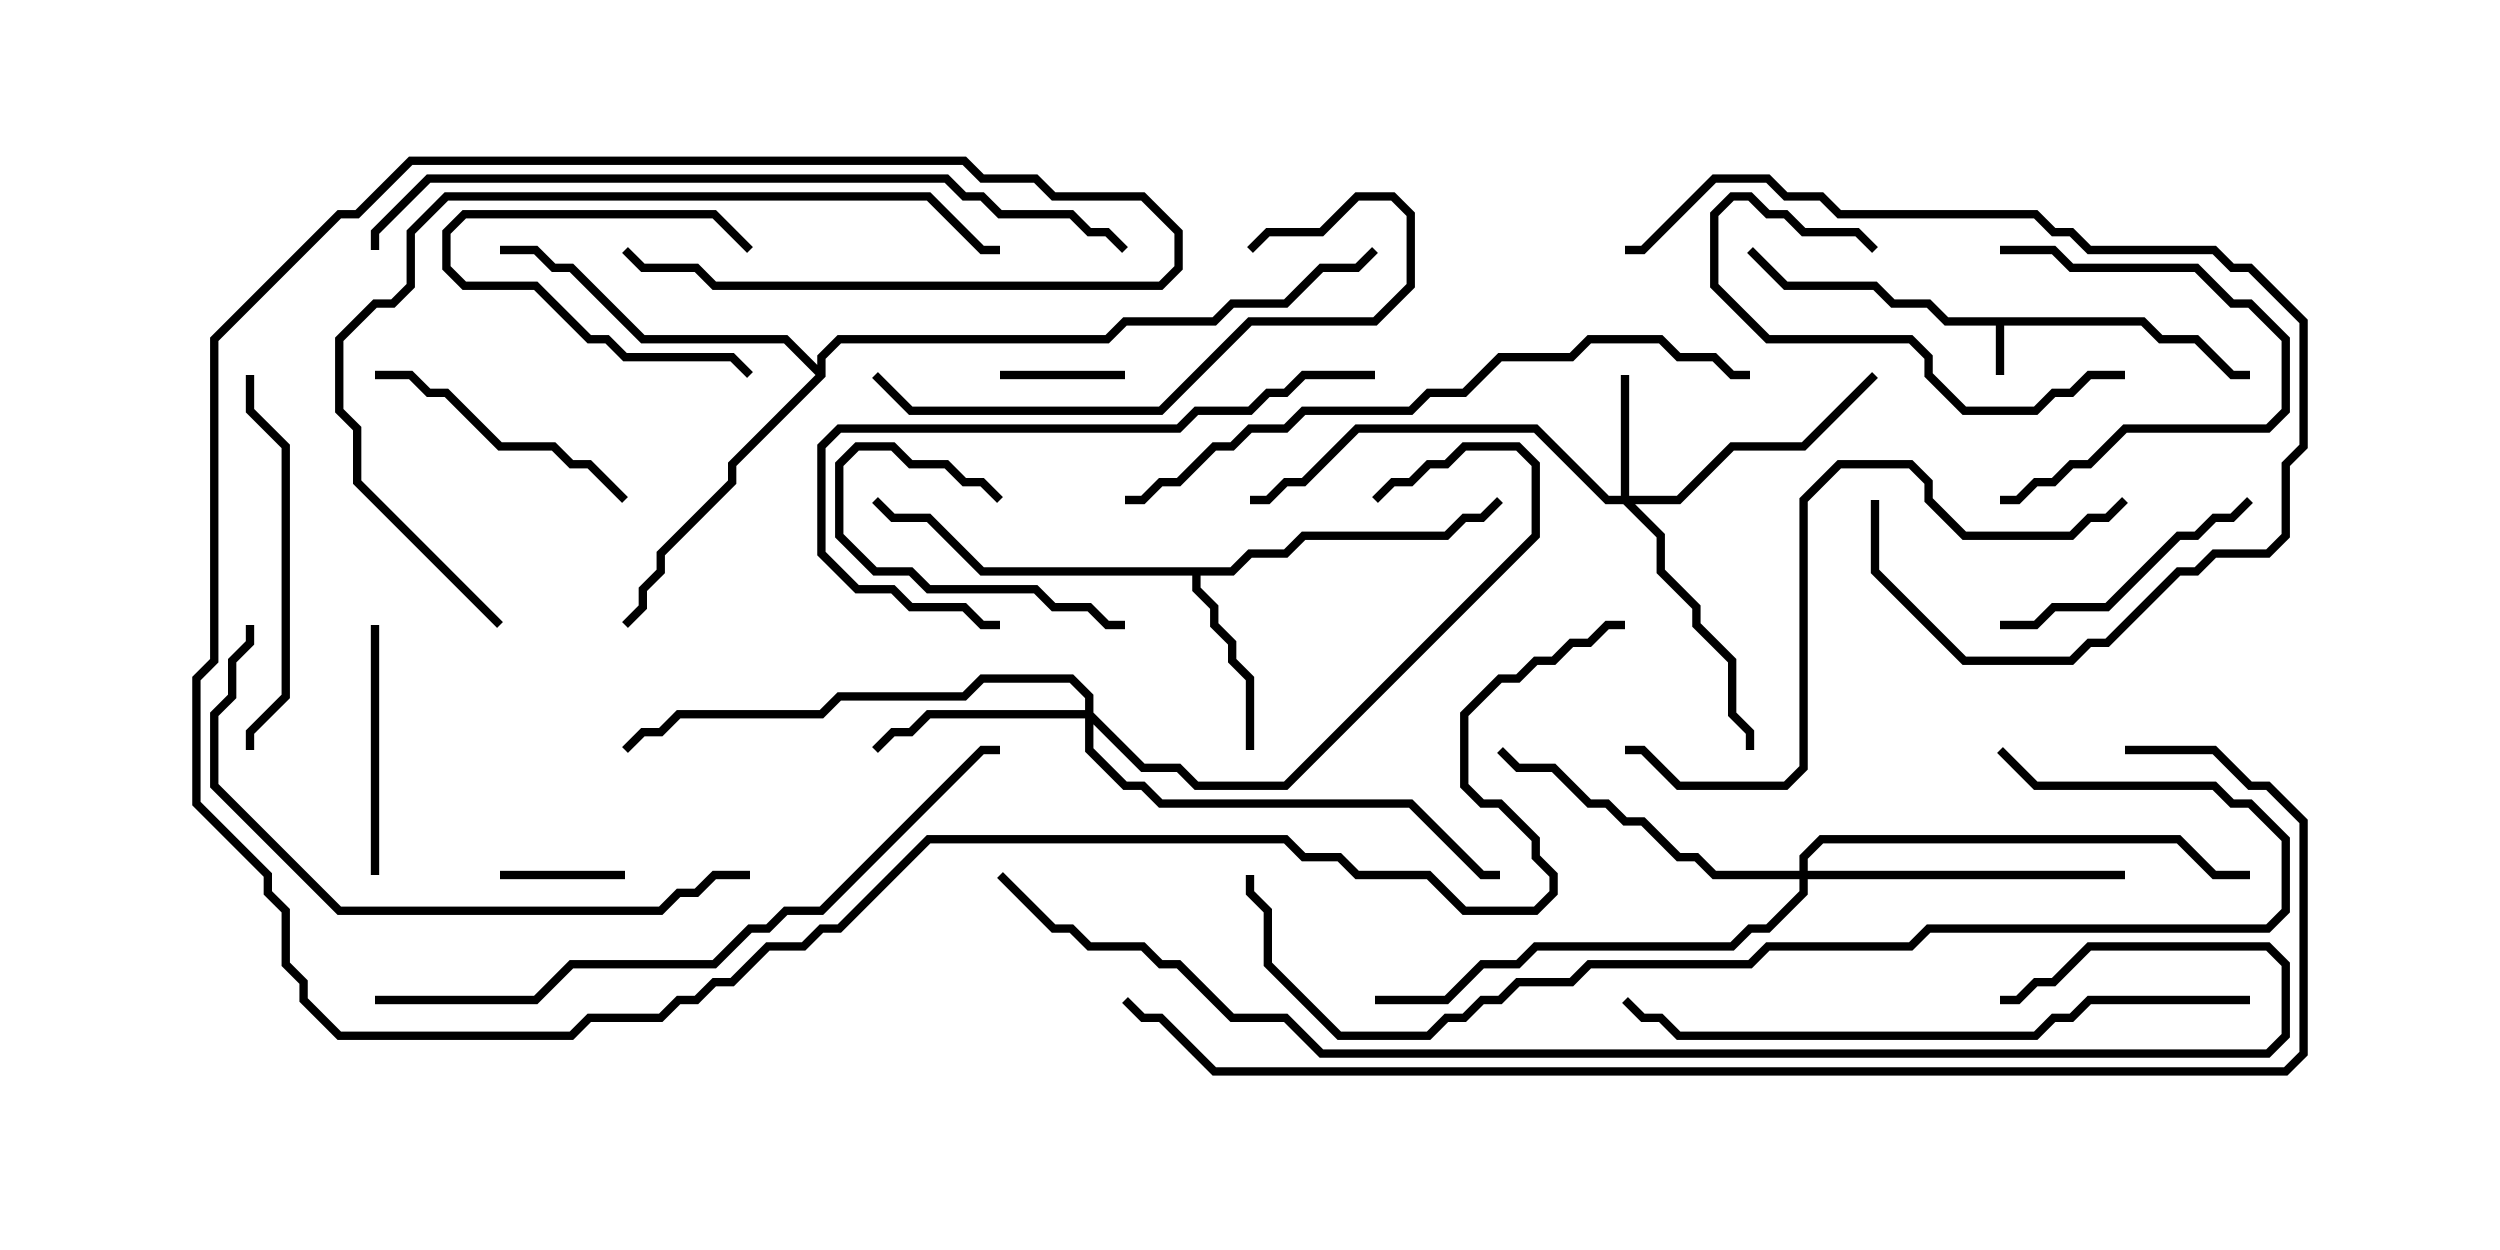 <svg version="1.1" width="30" height="15" xmlns="http://www.w3.org/2000/svg"><path d="M25.735,3.807L25.949,4.021L26.378,4.021L26.806,4.45L27,4.45L27,4.55L26.765,4.55L26.336,4.121L25.908,4.121L25.694,3.907L24.05,3.907L24.05,4.5L23.95,4.5L23.95,3.907L23.336,3.907L23.122,3.693L22.694,3.693L22.479,3.479L21.408,3.479L20.965,3.035L21.035,2.965L21.449,3.379L22.521,3.379L22.735,3.593L23.164,3.593L23.378,3.807z" stroke="none"/><path d="M14.765,6.807L14.979,6.593L15.408,6.593L15.622,6.379L17.336,6.379L17.551,6.164L17.765,6.164L17.965,5.965L18.035,6.035L17.806,6.264L17.592,6.264L17.378,6.479L15.664,6.479L15.449,6.693L15.021,6.693L14.806,6.907L14.407,6.907L14.407,7.051L14.621,7.265L14.621,7.479L14.836,7.694L14.836,7.908L15.05,8.122L15.05,9L14.95,9L14.95,8.164L14.736,7.949L14.736,7.735L14.521,7.521L14.521,7.306L14.307,7.092L14.307,6.907L11.765,6.907L11.122,6.264L10.694,6.264L10.465,6.035L10.535,5.965L10.735,6.164L11.164,6.164L11.806,6.807z" stroke="none"/><path d="M9.807,4.379L9.807,4.265L10.051,4.021L13.265,4.021L13.479,3.807L14.551,3.807L14.765,3.593L15.408,3.593L15.836,3.164L16.265,3.164L16.465,2.965L16.535,3.035L16.306,3.264L15.878,3.264L15.449,3.693L14.806,3.693L14.592,3.907L13.521,3.907L13.306,4.121L10.092,4.121L9.907,4.306L9.907,4.521L8.836,5.592L8.836,5.806L7.979,6.664L7.979,6.878L7.764,7.092L7.764,7.306L7.535,7.535L7.465,7.465L7.664,7.265L7.664,7.051L7.879,6.836L7.879,6.622L8.736,5.765L8.736,5.551L9.786,4.5L9.408,4.121L7.694,4.121L6.836,3.264L6.622,3.264L6.408,3.05L6,3.05L6,2.95L6.449,2.95L6.664,3.164L6.878,3.164L7.735,4.021L9.449,4.021z" stroke="none"/><path d="M19.45,5.95L19.45,4.5L19.55,4.5L19.55,5.95L20.122,5.95L20.765,5.307L21.622,5.307L22.465,4.465L22.535,4.535L21.664,5.407L20.806,5.407L20.164,6.05L19.621,6.05L19.979,6.408L19.979,6.836L20.407,7.265L20.407,7.479L20.836,7.908L20.836,8.551L21.05,8.765L21.05,9L20.95,9L20.95,8.806L20.736,8.592L20.736,7.949L20.307,7.521L20.307,7.306L19.879,6.878L19.879,6.449L19.479,6.05L19.265,6.05L18.408,5.193L16.306,5.193L15.664,5.836L15.449,5.836L15.235,6.05L15,6.05L15,5.95L15.194,5.95L15.408,5.736L15.622,5.736L16.265,5.093L18.449,5.093L19.306,5.95z" stroke="none"/><path d="M13.021,8.521L13.021,8.378L12.836,8.193L11.806,8.193L11.592,8.407L10.092,8.407L9.878,8.621L8.164,8.621L7.949,8.836L7.735,8.836L7.535,9.035L7.465,8.965L7.694,8.736L7.908,8.736L8.122,8.521L9.836,8.521L10.051,8.307L11.551,8.307L11.765,8.093L12.878,8.093L13.121,8.336L13.121,8.551L13.735,9.164L14.164,9.164L14.378,9.379L15.408,9.379L18.379,6.408L18.379,5.592L18.194,5.407L17.592,5.407L17.378,5.621L17.164,5.621L16.949,5.836L16.735,5.836L16.535,6.035L16.465,5.965L16.694,5.736L16.908,5.736L17.122,5.521L17.336,5.521L17.551,5.307L18.235,5.307L18.479,5.551L18.479,6.449L15.449,9.479L14.336,9.479L14.122,9.264L13.694,9.264L13.121,8.692L13.121,8.979L13.521,9.379L13.735,9.379L13.949,9.593L16.949,9.593L17.806,10.45L18,10.45L18,10.55L17.765,10.55L16.908,9.693L13.908,9.693L13.694,9.479L13.479,9.479L13.021,9.021L13.021,8.621L11.164,8.621L10.949,8.836L10.735,8.836L10.535,9.035L10.465,8.965L10.694,8.736L10.908,8.736L11.122,8.521z" stroke="none"/><path d="M21.593,10.45L21.593,10.265L21.836,10.021L26.164,10.021L26.592,10.45L27,10.45L27,10.55L26.551,10.55L26.122,10.121L21.878,10.121L21.693,10.306L21.693,10.45L25.5,10.45L25.5,10.55L21.693,10.55L21.693,10.735L21.235,11.193L21.021,11.193L20.806,11.407L18.449,11.407L18.235,11.621L17.806,11.621L17.378,12.05L16.5,12.05L16.5,11.95L17.336,11.95L17.765,11.521L18.194,11.521L18.408,11.307L20.765,11.307L20.979,11.093L21.194,11.093L21.593,10.694L21.593,10.55L20.551,10.55L20.336,10.336L20.122,10.336L19.694,9.907L19.479,9.907L19.265,9.693L19.051,9.693L18.622,9.264L18.194,9.264L17.965,9.035L18.035,8.965L18.235,9.164L18.664,9.164L19.092,9.593L19.306,9.593L19.521,9.807L19.735,9.807L20.164,10.236L20.378,10.236L20.592,10.45z" stroke="none"/><path d="M7.5,10.45L7.5,10.55L6,10.55L6,10.45z" stroke="none"/><path d="M9.035,2.965L8.965,3.035L8.551,2.621L5.592,2.621L5.407,2.806L5.407,3.194L5.592,3.379L6.449,3.379L7.092,4.021L7.306,4.021L7.521,4.236L8.806,4.236L9.035,4.465L8.965,4.535L8.765,4.336L7.479,4.336L7.265,4.121L7.051,4.121L6.408,3.479L5.551,3.479L5.307,3.235L5.307,2.765L5.551,2.521L8.592,2.521z" stroke="none"/><path d="M13.5,4.45L13.5,4.55L12,4.55L12,4.45z" stroke="none"/><path d="M13.5,7.45L13.5,7.55L13.265,7.55L13.051,7.336L12.622,7.336L12.408,7.121L11.122,7.121L10.908,6.907L10.479,6.907L10.021,6.449L10.021,5.551L10.265,5.307L10.735,5.307L10.949,5.521L11.378,5.521L11.592,5.736L11.806,5.736L12.035,5.965L11.965,6.035L11.765,5.836L11.551,5.836L11.336,5.621L10.908,5.621L10.694,5.407L10.306,5.407L10.121,5.592L10.121,6.408L10.521,6.807L10.949,6.807L11.164,7.021L12.449,7.021L12.664,7.236L13.092,7.236L13.306,7.45z" stroke="none"/><path d="M4.55,10.5L4.45,10.5L4.45,7.5L4.55,7.5z" stroke="none"/><path d="M24,3.05L24,2.95L24.664,2.95L24.878,3.164L26.378,3.164L26.806,3.593L27.021,3.593L27.479,4.051L27.479,4.949L27.235,5.193L25.521,5.193L25.092,5.621L24.878,5.621L24.664,5.836L24.449,5.836L24.235,6.05L24,6.05L24,5.95L24.194,5.95L24.408,5.736L24.622,5.736L24.836,5.521L25.051,5.521L25.479,5.093L27.194,5.093L27.379,4.908L27.379,4.092L26.979,3.693L26.765,3.693L26.336,3.264L24.836,3.264L24.622,3.05z" stroke="none"/><path d="M26.965,5.965L27.035,6.035L26.806,6.264L26.592,6.264L26.378,6.479L26.164,6.479L25.306,7.336L24.664,7.336L24.449,7.55L24,7.55L24,7.45L24.408,7.45L24.622,7.236L25.265,7.236L26.122,6.379L26.336,6.379L26.551,6.164L26.765,6.164z" stroke="none"/><path d="M25.5,4.45L25.5,4.55L25.092,4.55L24.878,4.764L24.664,4.764L24.449,4.979L23.551,4.979L23.093,4.521L23.093,4.306L22.908,4.121L21.194,4.121L20.521,3.449L20.521,2.551L20.765,2.307L21.021,2.307L21.235,2.521L21.449,2.521L21.664,2.736L22.306,2.736L22.535,2.965L22.465,3.035L22.265,2.836L21.622,2.836L21.408,2.621L21.194,2.621L20.979,2.407L20.806,2.407L20.621,2.592L20.621,3.408L21.235,4.021L22.949,4.021L23.193,4.265L23.193,4.479L23.592,4.879L24.408,4.879L24.622,4.664L24.836,4.664L25.051,4.45z" stroke="none"/><path d="M4.5,4.55L4.5,4.45L4.949,4.45L5.164,4.664L5.378,4.664L6.021,5.307L6.664,5.307L6.878,5.521L7.092,5.521L7.535,5.965L7.465,6.035L7.051,5.621L6.836,5.621L6.622,5.407L5.979,5.407L5.336,4.764L5.122,4.764L4.908,4.55z" stroke="none"/><path d="M22.45,6L22.55,6L22.55,6.836L23.592,7.879L24.836,7.879L25.051,7.664L25.265,7.664L26.122,6.807L26.336,6.807L26.551,6.593L27.194,6.593L27.379,6.408L27.379,5.551L27.593,5.336L27.593,3.878L26.979,3.264L26.765,3.264L26.551,3.05L25.051,3.05L24.836,2.836L24.622,2.836L24.408,2.621L22.051,2.621L21.836,2.407L21.408,2.407L21.194,2.193L20.592,2.193L19.735,3.05L19.5,3.05L19.5,2.95L19.694,2.95L20.551,2.093L21.235,2.093L21.449,2.307L21.878,2.307L22.092,2.521L24.449,2.521L24.664,2.736L24.878,2.736L25.092,2.95L26.592,2.95L26.806,3.164L27.021,3.164L27.693,3.836L27.693,5.378L27.479,5.592L27.479,6.449L27.235,6.693L26.592,6.693L26.378,6.907L26.164,6.907L25.306,7.764L25.092,7.764L24.878,7.979L23.551,7.979L22.45,6.878z" stroke="none"/><path d="M2.95,4.5L3.05,4.5L3.05,4.908L3.479,5.336L3.479,8.378L3.05,8.806L3.05,9L2.95,9L2.95,8.765L3.379,8.336L3.379,5.378L2.95,4.949z" stroke="none"/><path d="M10.465,4.535L10.535,4.465L10.949,4.879L13.908,4.879L14.979,3.807L16.479,3.807L16.879,3.408L16.879,2.592L16.694,2.407L16.306,2.407L15.878,2.836L15.235,2.836L15.035,3.035L14.965,2.965L15.194,2.736L15.836,2.736L16.265,2.307L16.735,2.307L16.979,2.551L16.979,3.449L16.521,3.907L15.021,3.907L13.949,4.979L10.908,4.979z" stroke="none"/><path d="M16.5,4.45L16.5,4.55L15.664,4.55L15.449,4.764L15.235,4.764L15.021,4.979L14.378,4.979L14.164,5.193L10.092,5.193L9.907,5.378L9.907,6.622L10.306,7.021L10.735,7.021L10.949,7.236L11.592,7.236L11.806,7.45L12,7.45L12,7.55L11.765,7.55L11.551,7.336L10.908,7.336L10.694,7.121L10.265,7.121L9.807,6.664L9.807,5.336L10.051,5.093L14.122,5.093L14.336,4.879L14.979,4.879L15.194,4.664L15.408,4.664L15.622,4.45z" stroke="none"/><path d="M19.5,9.05L19.5,8.95L19.735,8.95L20.164,9.379L21.408,9.379L21.593,9.194L21.593,5.979L22.051,5.521L22.949,5.521L23.193,5.765L23.193,5.979L23.592,6.379L24.836,6.379L25.051,6.164L25.265,6.164L25.465,5.965L25.535,6.035L25.306,6.264L25.092,6.264L24.878,6.479L23.551,6.479L23.093,6.021L23.093,5.806L22.908,5.621L22.092,5.621L21.693,6.021L21.693,9.235L21.449,9.479L20.122,9.479L19.694,9.05z" stroke="none"/><path d="M9,10.45L9,10.55L8.592,10.55L8.378,10.764L8.164,10.764L7.949,10.979L4.051,10.979L2.521,9.449L2.521,8.551L2.736,8.336L2.736,7.908L2.95,7.694L2.95,7.5L3.05,7.5L3.05,7.735L2.836,7.949L2.836,8.378L2.621,8.592L2.621,9.408L4.092,10.879L7.908,10.879L8.122,10.664L8.336,10.664L8.551,10.45z" stroke="none"/><path d="M27,11.95L27,12.05L25.092,12.05L24.878,12.264L24.664,12.264L24.449,12.479L20.122,12.479L19.908,12.264L19.694,12.264L19.465,12.035L19.535,11.965L19.735,12.164L19.949,12.164L20.164,12.379L24.408,12.379L24.622,12.164L24.836,12.164L25.051,11.95z" stroke="none"/><path d="M6.035,7.465L5.965,7.535L4.236,5.806L4.236,5.164L4.021,4.949L4.021,4.051L4.479,3.593L4.694,3.593L4.879,3.408L4.879,2.765L5.336,2.307L11.164,2.307L11.806,2.95L12,2.95L12,3.05L11.765,3.05L11.122,2.407L5.378,2.407L4.979,2.806L4.979,3.449L4.735,3.693L4.521,3.693L4.121,4.092L4.121,4.908L4.336,5.122L4.336,5.765z" stroke="none"/><path d="M21,4.45L21,4.55L20.765,4.55L20.551,4.336L20.122,4.336L19.908,4.121L19.092,4.121L18.878,4.336L18.021,4.336L17.592,4.764L17.164,4.764L16.949,4.979L15.664,4.979L15.449,5.193L15.021,5.193L14.806,5.407L14.592,5.407L14.164,5.836L13.949,5.836L13.735,6.05L13.5,6.05L13.5,5.95L13.694,5.95L13.908,5.736L14.122,5.736L14.551,5.307L14.765,5.307L14.979,5.093L15.408,5.093L15.622,4.879L16.908,4.879L17.122,4.664L17.551,4.664L17.979,4.236L18.836,4.236L19.051,4.021L19.949,4.021L20.164,4.236L20.592,4.236L20.806,4.45z" stroke="none"/><path d="M4.5,12.05L4.5,11.95L6.408,11.95L6.836,11.521L8.551,11.521L8.979,11.093L9.194,11.093L9.408,10.879L9.836,10.879L11.765,8.95L12,8.95L12,9.05L11.806,9.05L9.878,10.979L9.449,10.979L9.235,11.193L9.021,11.193L8.592,11.621L6.878,11.621L6.449,12.05z" stroke="none"/><path d="M13.535,2.965L13.465,3.035L13.265,2.836L13.051,2.836L12.836,2.621L11.979,2.621L11.765,2.407L11.551,2.407L11.336,2.193L5.164,2.193L4.55,2.806L4.55,3L4.45,3L4.45,2.765L5.122,2.093L11.378,2.093L11.592,2.307L11.806,2.307L12.021,2.521L12.878,2.521L13.092,2.736L13.306,2.736z" stroke="none"/><path d="M23.965,9.035L24.035,8.965L24.449,9.379L26.592,9.379L26.806,9.593L27.021,9.593L27.479,10.051L27.479,10.949L27.235,11.193L23.164,11.193L22.949,11.407L21.235,11.407L21.021,11.621L19.092,11.621L18.878,11.836L18.235,11.836L18.021,12.05L17.806,12.05L17.592,12.264L17.378,12.264L17.164,12.479L16.051,12.479L15.164,11.592L15.164,10.949L14.95,10.735L14.95,10.5L15.05,10.5L15.05,10.694L15.264,10.908L15.264,11.551L16.092,12.379L17.122,12.379L17.336,12.164L17.551,12.164L17.765,11.95L17.979,11.95L18.194,11.736L18.836,11.736L19.051,11.521L20.979,11.521L21.194,11.307L22.908,11.307L23.122,11.093L27.194,11.093L27.379,10.908L27.379,10.092L26.979,9.693L26.765,9.693L26.551,9.479L24.408,9.479z" stroke="none"/><path d="M11.965,10.535L12.035,10.465L12.664,11.093L12.878,11.093L13.092,11.307L13.735,11.307L13.949,11.521L14.164,11.521L14.806,12.164L15.449,12.164L15.878,12.593L27.194,12.593L27.379,12.408L27.379,11.592L27.194,11.407L25.092,11.407L24.664,11.836L24.449,11.836L24.235,12.05L24,12.05L24,11.95L24.194,11.95L24.408,11.736L24.622,11.736L25.051,11.307L27.235,11.307L27.479,11.551L27.479,12.449L27.235,12.693L15.836,12.693L15.408,12.264L14.765,12.264L14.122,11.621L13.908,11.621L13.694,11.407L13.051,11.407L12.836,11.193L12.622,11.193z" stroke="none"/><path d="M25.5,9.05L25.5,8.95L26.592,8.95L27.021,9.379L27.235,9.379L27.693,9.836L27.693,12.664L27.449,12.907L14.551,12.907L13.908,12.264L13.694,12.264L13.465,12.035L13.535,11.965L13.735,12.164L13.949,12.164L14.592,12.807L27.408,12.807L27.593,12.622L27.593,9.878L27.194,9.479L26.979,9.479L26.551,9.05z" stroke="none"/><path d="M7.465,3.035L7.535,2.965L7.735,3.164L8.378,3.164L8.592,3.379L13.908,3.379L14.093,3.194L14.093,2.806L13.694,2.407L12.622,2.407L12.408,2.193L11.765,2.193L11.551,1.979L4.949,1.979L4.306,2.621L4.092,2.621L2.621,4.092L2.621,7.949L2.407,8.164L2.407,9.622L3.264,10.479L3.264,10.694L3.479,10.908L3.479,11.551L3.693,11.765L3.693,11.979L4.092,12.379L6.836,12.379L7.051,12.164L7.908,12.164L8.122,11.95L8.336,11.95L8.551,11.736L8.765,11.736L9.194,11.307L9.622,11.307L9.836,11.093L10.051,11.093L11.122,10.021L15.449,10.021L15.664,10.236L16.092,10.236L16.306,10.45L17.164,10.45L17.592,10.879L18.408,10.879L18.593,10.694L18.593,10.521L18.379,10.306L18.379,10.092L17.979,9.693L17.765,9.693L17.521,9.449L17.521,8.551L17.979,8.093L18.194,8.093L18.408,7.879L18.622,7.879L18.836,7.664L19.051,7.664L19.265,7.45L19.5,7.45L19.5,7.55L19.306,7.55L19.092,7.764L18.878,7.764L18.664,7.979L18.449,7.979L18.235,8.193L18.021,8.193L17.621,8.592L17.621,9.408L17.806,9.593L18.021,9.593L18.479,10.051L18.479,10.265L18.693,10.479L18.693,10.735L18.449,10.979L17.551,10.979L17.122,10.55L16.265,10.55L16.051,10.336L15.622,10.336L15.408,10.121L11.164,10.121L10.092,11.193L9.878,11.193L9.664,11.407L9.235,11.407L8.806,11.836L8.592,11.836L8.378,12.05L8.164,12.05L7.949,12.264L7.092,12.264L6.878,12.479L4.051,12.479L3.593,12.021L3.593,11.806L3.379,11.592L3.379,10.949L3.164,10.735L3.164,10.521L2.307,9.664L2.307,8.122L2.521,7.908L2.521,4.051L4.051,2.521L4.265,2.521L4.908,1.879L11.592,1.879L11.806,2.093L12.449,2.093L12.664,2.307L13.735,2.307L14.193,2.765L14.193,3.235L13.949,3.479L8.551,3.479L8.336,3.264L7.694,3.264z" stroke="none"/></svg>